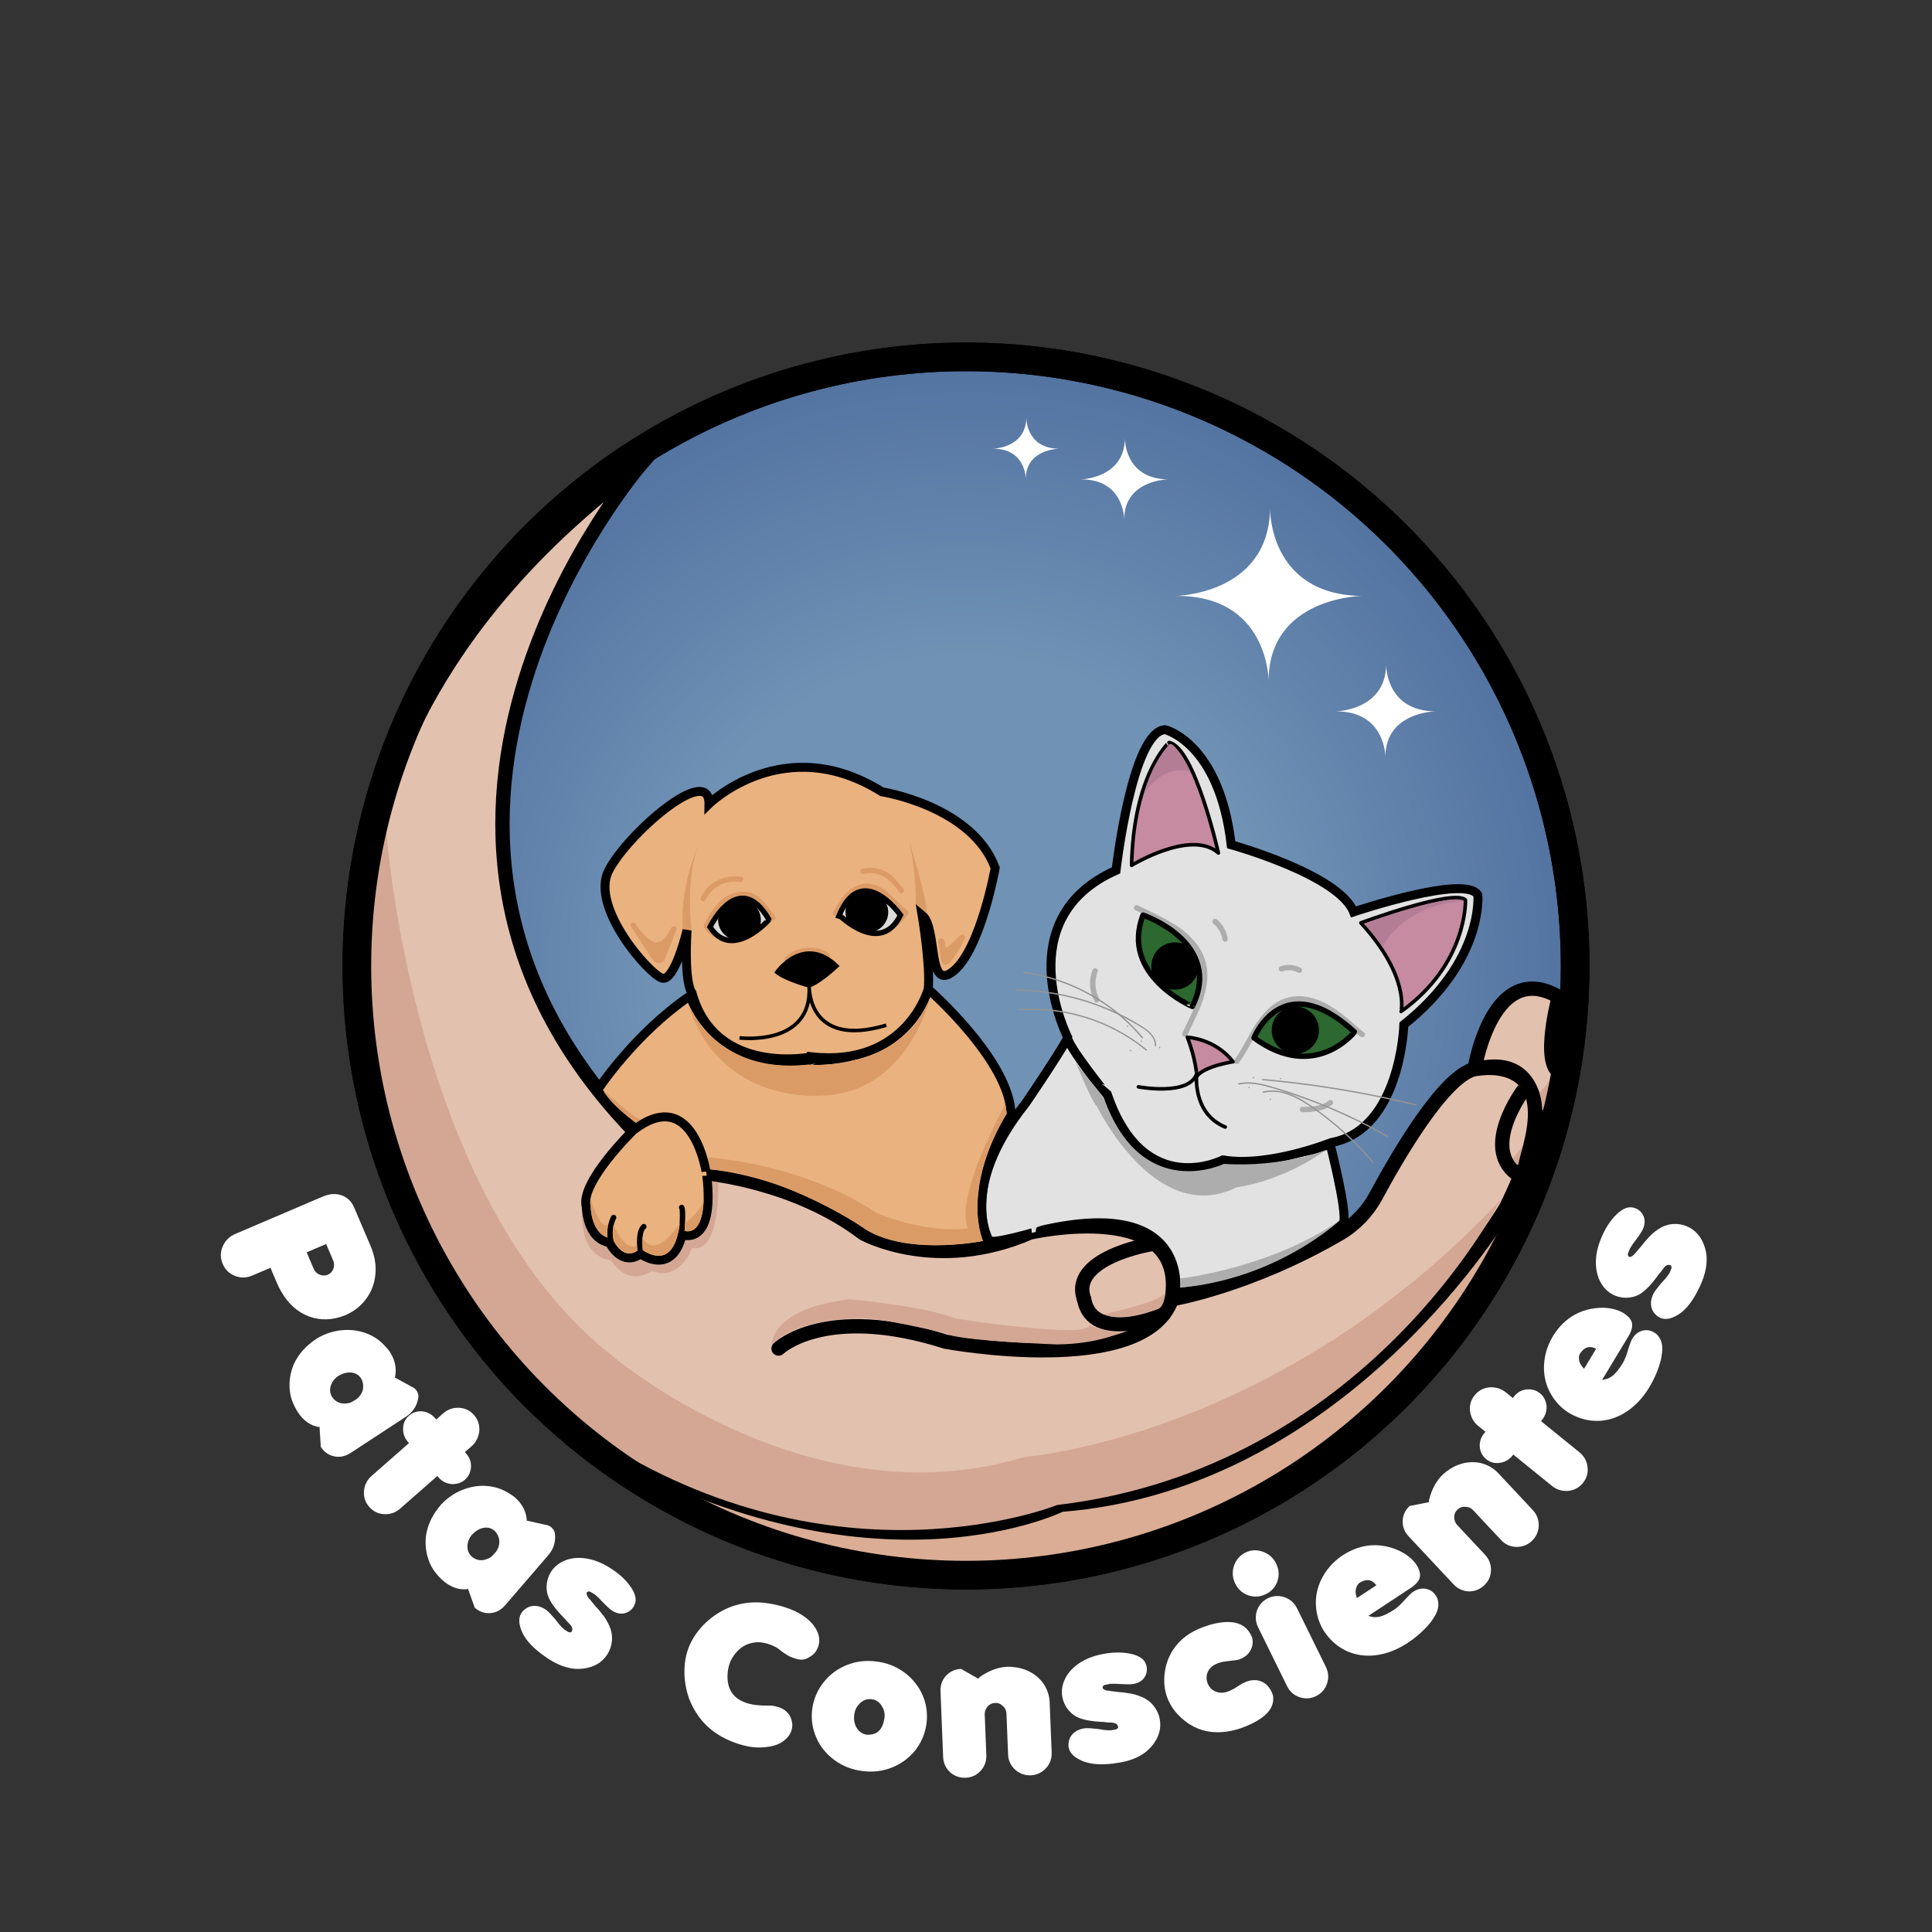<?xml version="1.0" encoding="utf-8"?>
<!-- Generator: Adobe Illustrator 24.1.2, SVG Export Plug-In . SVG Version: 6.00 Build 0)  -->
<svg version="1.1" id="Camada_1" xmlns="http://www.w3.org/2000/svg" xmlns:xlink="http://www.w3.org/1999/xlink" x="0px" y="0px"
	 viewBox="0 0 1080 1080" style="enable-background:new 0 0 1080 1080;" xml:space="preserve">
<rect x="0" y="0" width="1080" height="1080" fill="#333333" stroke="none"/>
<style type="text/css">
	.st0{fill:url(#SVGID_1_);stroke:#000000;stroke-width:16;stroke-miterlimit:10;}
	.st1{fill:#E3C1AF;stroke:#000000;stroke-width:8;stroke-miterlimit:10;}
	.st2{fill:#DAAD94;stroke:#000000;stroke-width:8;stroke-miterlimit:10;}
	.st3{fill:#E3C1AF;stroke:#000000;stroke-width:8;stroke-linecap:round;stroke-linejoin:round;stroke-miterlimit:10;}
	.st4{fill:none;stroke:#000000;stroke-width:8;stroke-miterlimit:10;}
	.st5{fill:#D3A794;}
	.st6{fill:#FFFFFF;}
	.st7{fill:#E2E2E2;stroke:#000000;stroke-width:5;stroke-linecap:round;stroke-linejoin:round;stroke-miterlimit:10;}
	.st8{fill:#E2E2E2;stroke:#000000;stroke-width:5;stroke-miterlimit:10;}
	.st9{fill:#EAB27F;stroke:#000000;stroke-width:5;stroke-miterlimit:10;}
	.st10{fill:#EAB27F;stroke:#000000;stroke-width:3;stroke-linecap:round;stroke-miterlimit:10;}
	.st11{fill:#ADADAD;}
	.st12{fill:#939393;}
	.st13{fill:#2C682F;stroke:#000000;stroke-width:3;stroke-linecap:round;stroke-linejoin:round;stroke-miterlimit:10;}
	.st14{fill:#C68BA0;stroke:#000000;stroke-width:2;stroke-linecap:round;stroke-linejoin:round;stroke-miterlimit:10;}
	.st15{fill:none;stroke:#000000;stroke-width:2;stroke-linecap:round;stroke-linejoin:round;stroke-miterlimit:10;}
	.st16{fill:#B27D95;}
	.st17{fill:#DB9B67;}
	.st18{stroke:#000000;stroke-width:2;stroke-miterlimit:10;}
	.st19{fill:none;stroke:#000000;stroke-width:2;stroke-miterlimit:10;}
	.st20{fill:#DBDBDB;stroke:#000000;stroke-width:3;stroke-miterlimit:10;}
	.st21{fill:none;stroke:#000000;stroke-width:16;stroke-miterlimit:10;}
</style>
<g>
	<radialGradient id="SVGID_1_" cx="540" cy="540" r="340.506" gradientUnits="userSpaceOnUse">
		<stop  offset="0.506" style="stop-color:#6F92B5"/>
		<stop  offset="1" style="stop-color:#5272A0"/>
	</radialGradient>
	<circle class="st0" cx="540" cy="540" r="340.51"/>
	<g>
		<g>
			<path class="st1" d="M358.62,259.04c0,0-172.34,198.89-3.83,373.53c0,0,22.47,14.3,40.85,23.49c0,0,48.77,4.34,87.06,33.45
				c0,0,40.41,22.41,93.26-0.57c0,0,88.27-20.11,79.08,37.34c0,0,43.35-7.26,93.69-36.56c8.64-5.03,15.71-12.37,20.45-21.18
				c11.75-21.87,37.81-66.9,55.14-70.94c0,0,11.23-71.09,55.4-34.4c0,0,0.55,282.28-334.96,317.27c0,0-271.13,8.94-334.72-256.07
				C210.04,624.4,137.69,422.42,358.62,259.04z"/>
			<path class="st2" d="M825.09,597.6c0,0,61.28-13.02,16.85,77.36c0,0-90.38,153.96-248.94,166.21c0,0-115.46,57.56-281.77-48.96
				c0,0,90.56,119.17,318.29,76.41c3.55-0.98,156.59-44,221.27-189.3C850.79,679.32,881.77,583.81,825.09,597.6z"/>
			<path class="st3" d="M435.21,753.85c0,0,26.04-25.28,93.45-3.83c0,0,111.06,20.68,126.38-23.74"/>
			<path class="st3" d="M638.96,695.64"/>
			<path class="st3" d="M650.39,734.8c0,0-39.77,16.75-44.37-8.53"/>
			<path class="st3" d="M606.02,726.28c-8.43-22.98,36.77-30.64,36.77-30.64"/>
		</g>
		<path class="st1" d="M851.81,609.09c0,0-24.17,32-4.09,46.98"/>
		<path class="st4" d="M870.87,559.38c0,0-10.77,41.27,4.32,40.89"/>
		<path class="st5" d="M397.94,660.28l3.56,0.62c0,0,1.46,40.11-14.62,36.7c0,0-6.72,19.11-22.55,12.85c0,0-12.48,9.72-22.81-5.98
			c0,0-10.34-0.34-14.47-12.72c0,0-2.26-8.87-1.74-13.85c0,0,1.79,16.66,13.72,18.89c0,0,7.09,13.72,19.02,7.21
			c0,0,17.43,11.81,25.21-10.66C383.26,693.34,401.77,696.02,397.94,660.28z"/>
		<g>
			<path class="st5" d="M215.89,463.68c0,0,13.91,206.47,126.51,294.34c0,0,109.46,93.24,230.14,56.47
				c0,0,141.47-10.52,266.31-143.8c0,0-75.09,150.27-247.84,170.6c0,0-123,49.79-258.57-38.3
				C332.45,803,163.81,681.21,215.89,463.68z"/>
			<path class="st5" d="M431.38,751.55c0,0-0.77-19.91,43.66-25.28c0,0,42.89,3.94,58.98,10.78c0,0,76.05,11.87,75.06,3.5
				c0,0,11.35,5.72,19.12,3.68c0,0-13.67,7.15-37.5,7.32c0,0-57.14-2.21-60.91-5.96c0,0-43.26-10.61-52.79-8.54
				C477,737.06,445.68,737.09,431.38,751.55z"/>
			<path class="st5" d="M616.91,734.53c0,0,32.17-6.47,34.38-12.09c0,0,0,6.3-3.06,8.85C648.23,731.3,628.15,740.15,616.91,734.53z"
				/>
			<path class="st5" d="M845.78,647.38c0,0,3.82-3.74,6.03-8.51c0,0-3.14,11.4-3.02,12.09
				C848.91,651.64,847.23,650.96,845.78,647.38z"/>
			<path class="st5" d="M860.66,610.45c0,0,5.45-4.05,6.49-10.17c0,0-3.25,20.04-4.44,20.38C861.51,621,862.7,619.13,860.66,610.45z
				"/>
		</g>
	</g>
	<g>
		<path class="st6" d="M746.62,397.68c0,0,27.83-0.34,28.26-26.04c0,0-0.43,25.7,27.4,26.04c0,0-27.83,0.34-27.83,25.36
			C774.45,423.04,774.45,397.34,746.62,397.68z"/>
		<path class="st6" d="M657.09,333.14c0,0,52.09-0.64,52.88-48.74c0,0-0.8,48.1,51.29,48.74c0,0-52.09,0.64-52.09,47.47
			C709.17,380.61,709.17,332.51,657.09,333.14z"/>
		<path class="st6" d="M603.98,267.98c0,0,24.47-0.3,24.84-22.9c0,0-0.37,22.6,24.09,22.9c0,0-24.47,0.3-24.47,22.3
			C628.44,290.28,628.44,267.68,603.98,267.98z"/>
		<path class="st6" d="M554.96,250.84c0,0,18.48-0.23,18.76-17.29c0,0-0.28,17.06,18.19,17.29c0,0-18.48,0.23-18.48,16.84
			C573.43,267.68,573.43,250.62,554.96,250.84z"/>
	</g>
	<g>
		<path class="st7" d="M552.91,693.34c0,0-17.87-28.6,20.43-76.6c0,0,17.43-25.49,23.55-36.57c0,0,6.88,14.26,22.4,32.49
			c0,0,16.34,57.19,64.34,35.74c0,0,52.09-2.3,59.74-9.53c0,0,9.97,38.68,7.66,44.77c0,0-37.28,34.21-93.96,38.81
			c0,0,8.73-54.34-75.55-34.58C581.54,687.87,554.23,696.08,552.91,693.34z"/>
		<path class="st8" d="M596.83,579.83c0,0-33.73-66.23,27.05-93.3c0,0,8.86-77.62,27.42-78.64c0,0,30.3,7.15,36.94,64.34
			c0,0,60.09,16.6,68.43,37.53c0,0,62.81-21.19,69.45-9.45c0,0,3.57,36.68-41.36,72.47c0,0-1.62,58.77-40.6,65.92
			c0,0-34.98,14.02-60.51,9.7c0,0-43.91,22.64-64.34-35.74C619.3,612.66,596.15,583.94,596.83,579.83z"/>
	</g>
	<g>
		<g>
			<path class="st9" d="M518.87,552.91c0,0,46.3,40.51,46.3,70.47c0,0-26.21,39.66-12.26,72.26c0,0-43.85,9.8-70.21-6.13
				c0,0-38.72-28.68-87.06-33.45c0,0-53.75-28.65-61.43-47c0,0,20.23-30.95,51.55-52.4c0,0,12.94,42.21,66.04,36.09
				C451.81,592.74,504.57,596.83,518.87,552.91z"/>
			<path class="st9" d="M386.79,554.96c0,0-4.43-4.09-2.72-35.06c0,0-6.81,28.94-13.96,26.89s-40.17-39.49-29.96-59.91
				s56.51-60.68,56.17-37.49c0,0,41.87-41.15,96.68-6.77c0,0,50.38,7.83,63.32,42.55c0,0-8.04,44.99-23.15,57.53
				c-15.11,12.54-8.85-23.83-17.7-31.15c0,0,4.77,28.43,3.4,41.36c0,0-11.91,43.68-65.02,37.84
				C453.85,590.76,399.72,601.94,386.79,554.96z"/>
		</g>
		<path class="st9" d="M354.04,631.79c0,0-30.14,29.38-26.31,42.91c0,0,0.19,17.87,12.99,19.91c0,0,6.42,13.79,17.39,6.38
			c0,0,17.36,12.77,23.23-10.72c0,0,18.38,7.15,13.79-32.94C395.13,657.34,388.27,605.48,354.04,631.79z"/>
	</g>
	<g>
		<path class="st10" d="M381.06,689.51c0,0,1.07-13.53,0-14.55"/>
		<path class="st10" d="M341.71,694.62c0,0-2.27-6.89,1.31-14.04"/>
		<path class="st10" d="M358.11,701c0,0-2.04-12,1.79-15.32"/>
	</g>
	<g>
		<g>
			<g>
				<g>
					<g>
						<path class="st11" d="M634.6,508.75c5.41,2.66,10.88,5.22,16.17,8.11c4.98,2.72,9.78,5.86,13.67,10.03
							c3.69,3.95,6.36,8.75,7.2,14.13c0.92,5.96-0.3,12.08-2.26,17.7c-2.25,6.44-5.52,12.44-8.34,18.63
							c-0.79,1.74,1.79,3.27,2.59,1.51c5.15-11.34,12.11-22.86,11.23-35.8c-0.83-12.18-9.48-21.05-19.46-27.03
							c-6.19-3.71-12.82-6.7-19.29-9.88C634.39,505.31,632.87,507.89,634.6,508.75L634.6,508.75z"/>
					</g>
				</g>
				<g>
					<g>
						<path class="st11" d="M762.61,577.37c-9.76-8.27-19.89-18.51-33.17-20.27c-5.99-0.79-11.94,0.52-16.92,3.97
							c-4.73,3.28-8.38,7.87-11.37,12.74c-3.83,6.22-6.82,12.94-11.2,18.82c-1.15,1.55,1.45,3.05,2.59,1.51
							c6.91-9.29,10.44-21.08,19.37-28.83c4.26-3.69,9.49-5.71,15.16-5.44c6.11,0.29,11.8,2.9,16.82,6.23
							c5.91,3.92,11.19,8.8,16.6,13.38C761.95,580.73,764.09,578.62,762.61,577.37L762.61,577.37z"/>
					</g>
				</g>
			</g>
			<g>
				<g>
					<path class="st11" d="M678.16,516.15c2.88,2.39,4.63,5.48,5.22,9.2c0.13,0.8,1.13,1.24,1.85,1.05
						c0.85-0.23,1.17-1.04,1.05-1.85c-0.64-4.06-2.83-7.9-5.99-10.52c-0.62-0.52-1.51-0.61-2.12,0
						C677.63,514.57,677.53,515.63,678.16,516.15L678.16,516.15z"/>
				</g>
			</g>
			<g>
				<g>
					<path class="st11" d="M716.73,543.04c2.97-1.07,6.16-0.87,8.88,0.63c0.71,0.39,1.64,0.17,2.05-0.54
						c0.4-0.69,0.17-1.66-0.54-2.05c-3.39-1.86-7.54-2.25-11.2-0.93c-0.76,0.27-1.27,1.02-1.05,1.85
						C715.09,542.73,715.97,543.32,716.73,543.04L716.73,543.04z"/>
				</g>
			</g>
			<g>
				<g>
					<path class="st11" d="M610.75,542.32c-2.25,5.59-1.78,12.06,1.08,17.34c0.92,1.7,3.51,0.19,2.59-1.51
						c-2.51-4.63-2.73-10.16-0.77-15.02c0.3-0.75-0.33-1.65-1.05-1.85C611.74,541.04,611.05,541.57,610.75,542.32L610.75,542.32z"/>
				</g>
			</g>
			<g>
				<g>
					<path class="st11" d="M728.04,621.73c5.88-0.08,11.99-0.4,16.73-4.3c0.63-0.52,0.53-1.59,0-2.12c-0.62-0.62-1.49-0.52-2.12,0
						c-4.03,3.32-9.66,3.35-14.61,3.42C726.11,618.76,726.1,621.76,728.04,621.73L728.04,621.73z"/>
				</g>
			</g>
			<g>
				<g>
					<path class="st12" d="M705.83,603.85c22.55,2.03,44.97,5.35,67.13,9.97c6.18,1.29,12.34,2.68,18.48,4.17
						c0.47,0.11,0.67-0.61,0.2-0.72c-21.91-5.3-44.12-9.35-66.49-12.11c-6.43-0.79-12.87-1.47-19.32-2.05
						C705.35,603.05,705.35,603.8,705.83,603.85L705.83,603.85z"/>
				</g>
			</g>
			<g>
				<g>
					<path class="st12" d="M706.25,610.89c10.21-2.4,19.75,3.14,27.79,8.8c7.87,5.54,15.29,11.73,22.17,18.46
						c3.83,3.74,7.48,7.65,10.96,11.72c0.31,0.37,0.84-0.17,0.53-0.53c-6.48-7.56-13.57-14.59-21.2-20.99
						c-3.73-3.12-7.58-6.1-11.54-8.91c-4.02-2.86-8.17-5.61-12.75-7.5c-5.11-2.11-10.73-3.04-16.16-1.76
						C705.58,610.28,705.78,611,706.25,610.89L706.25,610.89z"/>
				</g>
			</g>
			<g>
				<g>
					<path class="st12" d="M692.57,606.3c5.93-1.33,11.94,0.03,17.67,1.68c5.49,1.58,10.92,3.34,16.31,5.24
						c10.73,3.79,21.25,8.19,31.49,13.17c5.83,2.83,11.56,5.86,17.2,9.06c0.42,0.24,0.8-0.41,0.38-0.65
						c-20.29-11.52-41.89-20.72-64.28-27.29c-6.14-1.8-12.57-3.37-18.96-1.94C691.9,605.69,692.1,606.41,692.57,606.3L692.57,606.3z
						"/>
				</g>
			</g>
			<g>
				<g>
					<path class="st12" d="M641.09,586.71c-15.4-12.68-34.55-20.52-54.39-22.45c-5.7-0.55-11.45-0.6-17.16-0.16
						c-0.48,0.04-0.48,0.79,0,0.75c19.79-1.54,39.89,3.03,57.14,12.83c4.89,2.78,9.54,5.98,13.88,9.56
						C640.93,587.55,641.46,587.02,641.09,586.71L641.09,586.71z"/>
				</g>
			</g>
			<g>
				<g>
					<path class="st12" d="M646.26,584.51c0.24-4.93-4.04-8.38-7.81-10.78c-5.13-3.26-10.52-6.12-16.06-8.62
						c-10.87-4.91-22.38-8.39-34.16-10.3c-6.7-1.09-13.48-1.66-20.27-1.73c-0.48,0-0.48,0.75,0,0.75
						c23.15,0.23,46.17,6.53,66.18,18.18c4.57,2.66,11.66,6.29,11.36,12.51C645.48,584.99,646.23,584.99,646.26,584.51
						L646.26,584.51z"/>
				</g>
			</g>
			<g>
				<g>
					<path class="st12" d="M638.85,579.81c-13.02-15.52-30.59-27.06-49.96-33c-5.49-1.68-11.11-2.9-16.8-3.65
						c-0.48-0.06-0.47,0.69,0,0.75c20.05,2.67,39.19,11.35,54.5,24.54c4.22,3.64,8.14,7.62,11.72,11.89
						C638.63,580.71,639.16,580.18,638.85,579.81L638.85,579.81z"/>
				</g>
			</g>
			<g>
				<g>
					<path class="st12" d="M648.23,585.97c0.48,0,0.48-0.75,0-0.75C647.75,585.22,647.75,585.97,648.23,585.97L648.23,585.97z"/>
				</g>
			</g>
			<g>
				<g>
					<path class="st12" d="M632.06,587.67c0.48,0,0.48-0.75,0-0.75C631.58,586.92,631.58,587.67,632.06,587.67L632.06,587.67z"/>
				</g>
			</g>
			<g>
				<g>
					<path class="st12" d="M638.02,582.4c0.48,0,0.48-0.75,0-0.75C637.54,581.65,637.54,582.4,638.02,582.4L638.02,582.4z"/>
				</g>
			</g>
			<g>
				<g>
					<path class="st12" d="M630.36,574.06c0.48,0,0.48-0.75,0-0.75C629.88,573.31,629.88,574.06,630.36,574.06L630.36,574.06z"/>
				</g>
			</g>
			<g>
				<g>
					<path class="st12" d="M710.19,614.91c0.48,0,0.48-0.75,0-0.75C709.71,614.16,709.71,614.91,710.19,614.91L710.19,614.91z"/>
				</g>
			</g>
			<g>
				<g>
					<path class="st12" d="M698.28,608.27c0.48,0,0.48-0.75,0-0.75C697.79,607.52,697.79,608.27,698.28,608.27L698.28,608.27z"/>
				</g>
			</g>
			<g>
				<g>
					<path class="st12" d="M700.66,602.82c0.48,0,0.48-0.75,0-0.75C700.18,602.07,700.18,602.82,700.66,602.82L700.66,602.82z"/>
				</g>
			</g>
			<g>
				<g>
					<path class="st12" d="M715.81,603.33c0.48,0,0.48-0.75,0-0.75C715.33,602.58,715.33,603.33,715.81,603.33L715.81,603.33z"/>
				</g>
			</g>
		</g>
		<g>
			<g>
				<path class="st13" d="M638.96,511.55c0,0,45.19,15.32,27.57,51.06C666.53,562.62,625.94,545.26,638.96,511.55z"/>
				<path class="st13" d="M701,580.17c0,0,15.83-40.28,56.17-3.26C757.17,576.91,734.96,605.13,701,580.17z"/>
			</g>
			<g>
				<circle cx="656.83" cy="540" r="13.21"/>
				<circle cx="724.11" cy="575.87" r="13.21"/>
			</g>
		</g>
		<g>
			<g>
				<path class="st14" d="M663.72,579.83c0,0,15.57,0.66,25.53,13.68c0,0-16.34,2.55-20.17,8.17
					C669.09,601.68,668.32,591.17,663.72,579.83z"/>
				<path class="st15" d="M636.38,607.55c0,0,28.33,5.36,32.56-7.28c0,0-2.67,22.08,15.97,29.74"/>
			</g>
			<g>
				<path class="st14" d="M632.57,483.72c0,0,33.45-20.43,48.51-6.89c0,0-13.31-59.23-27.59-61.79
					C653.5,415.04,633.6,432.66,632.57,483.72z"/>
				<path class="st14" d="M760.74,515.89c0,0,52.09-19.34,58.47-12.77c0,0,1.28,35.74-36,62.3
					C783.21,565.43,788.32,546.02,760.74,515.89z"/>
			</g>
		</g>
		<g>
			<path class="st11" d="M601.17,593.39c0,0,9.34,23.16,11.95,24.92c0,0,32.73,67.89,78.12,45.42c0,0,24.57-2.72,50.1-20.94
				c0,0-23.83,9.94-57.19,7.83c0,0-46.13,22.3-67.23-37.28C616.91,613.34,602.96,596.33,601.17,593.39z"/>
			<path class="st11" d="M659.8,714.67c0,0,49.63-5.43,88.89-32.31c0,0-34.58,32.68-89.05,37.45
				C659.64,719.81,660.3,719.52,659.8,714.67z"/>
			<path class="st16" d="M762.4,516.34c0,0,7.22,7.14,10.42,12.95c0,0,10.97-23.48,45.31-25.65
				C818.13,503.64,815.51,497.77,762.4,516.34z"/>
			<path class="st16" d="M639.64,443.19c0,0,3.79-15.7,14.04-27.04c0,0,2.13-3.53,11.82,15.24
				C665.5,431.39,652.4,425.66,639.64,443.19z"/>
		</g>
	</g>
	<g>
		<g>
			<g>
				<g>
					<g>
						<g>
							<g>
								<path class="st17" d="M396.35,518c3.44-6.79,8.05-14.45,16.05-16.28c3.69-0.84,7.59-0.07,10.44,2.49
									c3.12,2.81,5.51,6.56,8.07,9.87c0.5,0.65,1.59,0.52,2.12,0c0.64-0.63,0.49-1.48,0-2.12c-2.78-3.6-5.4-7.84-9.02-10.66
									c-3.41-2.66-7.81-3.4-12.01-2.55c-8.99,1.8-14.39,10.16-18.24,17.74C392.88,518.21,395.47,519.73,396.35,518L396.35,518z"/>
							</g>
						</g>
						<g>
							<g>
								<path class="st17" d="M468.34,511.26c3.62-6.48,9.02-15.44,17.78-14.27c4.04,0.54,7.45,3.23,10.29,5.97
									c3.02,2.91,5.79,6.05,9.25,8.46c1.59,1.1,3.09-1.49,1.51-2.59c-5.79-4.03-9.63-10.47-16.2-13.46
									c-3.17-1.44-6.63-1.88-10.01-0.92c-3.22,0.92-6.1,2.88-8.4,5.29c-2.81,2.94-4.85,6.49-6.82,10.01
									C464.8,511.43,467.39,512.95,468.34,511.26L468.34,511.26z"/>
							</g>
						</g>
						<g>
							<g>
								<path class="st17" d="M441.14,537.15c5.68-5.27,14.17-5.91,20.65-1.72c1.63,1.05,3.13-1.54,1.51-2.59
									c-7.62-4.94-17.65-3.97-24.28,2.19C437.6,536.34,439.72,538.46,441.14,537.15L441.14,537.15z"/>
							</g>
						</g>
						<g>
							<path class="st17" d="M382.15,518.87c-0.83-13.2,1.86-25.9,4.69-35.14c-2.74,15.44-1.24,32.24-0.88,35.74L382.15,518.87z"/>
							<path class="st17" d="M385.26,491.48c-1.17,12.17-0.25,23.57,0.14,27.4l-2.77-0.44C382.07,508.77,383.4,499.39,385.26,491.48
								 M392.32,468.15c-0.68,1.29-1.29,2.64-1.84,4.05C391.57,469.61,392.32,468.15,392.32,468.15L392.32,468.15z M390.48,472.2
								c-3.4,8.02-10.18,26.9-8.79,47.1l4.85,0.77C386.53,520.06,383.03,491.22,390.48,472.2L390.48,472.2z"/>
						</g>
						<g>
							<path class="st17" d="M517.6,509.38c-1.34-1.12-4.05-3.38-5.16-4.28c0.03-1.7,0.13-11.86-2.04-26
								C513.23,488.86,517.45,504.19,517.6,509.38z"/>
							<path class="st17" d="M511.83,485.93c2.38,8.57,4.71,17.81,5.19,22.3c-1.33-1.11-3.1-2.59-4.07-3.38
								C512.97,502.97,512.98,495.93,511.83,485.93 M508.36,470.45c4.09,20.17,3.57,34.88,3.57,34.88c1.28,1.02,6.13,5.09,6.13,5.09
								C518.83,504.55,508.36,470.45,508.36,470.45L508.36,470.45z"/>
						</g>
						<g>
							<g>
								<path class="st17" d="M352.65,517.89c2.38,3.63,4.76,7.26,7.14,10.9c1.15,1.75,2.3,3.51,3.45,5.26
									c0.94,1.44,1.85,3.14,3.46,3.91c1.62,0.77,3.52,0.44,4.55-1.08c1.03-1.51,1.53-3.54,2.2-5.24
									c1.58-4.01,3.17-8.02,4.75-12.04c0.71-1.8-2.19-2.58-2.89-0.8c-1.31,3.32-2.62,6.64-3.93,9.96
									c-0.66,1.66-1.31,3.32-1.97,4.98c-0.14,0.35-0.42,1.52-0.88,1.64c-0.6,0.15-1.22-0.66-1.5-1.04
									c-2.08-2.78-3.85-5.85-5.75-8.75c-2.01-3.07-4.02-6.14-6.03-9.21C354.19,514.77,351.59,516.27,352.65,517.89L352.65,517.89z
									"/>
							</g>
						</g>
						<g>
							<g>
								<path class="st17" d="M357.28,523.92c2.69,2.86,5.92,5.95,10.15,5.82c4.33-0.14,6.91-3.75,8.91-7.14
									c0.98-1.67-1.61-3.18-2.59-1.51c-1.46,2.46-3.32,5.69-6.59,5.66c-3.26-0.03-5.7-2.75-7.76-4.94
									C358.07,520.39,355.95,522.51,357.28,523.92L357.28,523.92z"/>
							</g>
						</g>
						<g>
							<g>
								<path class="st17" d="M363.18,530.98c0.17,0.04,0.33,0.08,0.49,0.13c0.07,0.02,0.14,0.05,0.21,0.07
									c0.05,0.02,0.28,0.1,0.08,0.03c-0.19-0.08,0.03,0.02,0.08,0.04c0.08,0.04,0.17,0.08,0.25,0.13
									c0.15,0.08,0.29,0.17,0.43,0.26c0.06,0.04,0.12,0.09,0.18,0.13c0.19,0.13-0.26-0.24,0.01,0.01c0.11,0.1,0.22,0.2,0.33,0.31
									c0.11,0.11,0.21,0.22,0.31,0.33c0.2,0.23-0.01-0.03-0.02-0.04c0.05,0.02,0.16,0.23,0.19,0.28c0.08,0.13,0.16,0.25,0.23,0.39
									c0.04,0.07,0.07,0.13,0.1,0.2c0.14,0.27-0.03-0.03-0.01-0.05c-0.04,0.06,0.25,0.61,0.26,0.64c0.07,0.15,0.14,0.28,0.23,0.42
									c0.75,1.08,2.23,1.29,3.2,0.34c0.61-0.6,0.98-1.48,1.4-2.22c0.43-0.75,0.88-1.49,1.29-2.26c0.32-0.59,0.45-1.21,0.18-1.85
									c-0.28-0.66-0.94-1.09-1.66-1.1c-0.84-0.01-1.66,0.44-2.43,0.74c-0.45,0.17-0.89,0.35-1.34,0.52
									c-0.59,0.23-1.14,0.46-1.48,1.02c-0.44,0.71-0.27,1.66,0.29,2.25c0.47,0.49,1.13,0.65,1.78,0.64c0.78,0,1.54-0.69,1.5-1.5
									c-0.04-0.81-0.66-1.5-1.5-1.5c-0.04,0-0.08,0-0.12,0c-0.15-0.01-0.16-0.01-0.03,0c0.2,0,0.35,0.12,0.43,0.37
									c0.28,0.43,0.39,0.52,0.33,0.27c0,0.27,0,0.53,0,0.8c-0.09,0.23-0.24,0.41-0.43,0.56c-0.24,0.09-0.25,0.1-0.05,0.02
									c0.19-0.07,0.38-0.15,0.56-0.22c0.38-0.15,0.75-0.29,1.13-0.44c0.38-0.15,0.75-0.29,1.13-0.44
									c0.16-0.06,0.53-0.09,0.09-0.09c0.72,0,0.41-0.55-0.93-1.66c-0.02,0.03-0.04,0.07-0.05,0.1c-0.47,0.65-0.81,1.43-1.21,2.13
									c-0.2,0.35-0.4,0.71-0.6,1.06c-0.1,0.18-0.2,0.36-0.3,0.53c-0.03,0.06-0.07,0.12-0.11,0.17c0.12-0.15,0.15-0.18,0.08-0.1
									c-0.08,0.08-0.04,0.06,0.12-0.07c0.22-0.11,0.46-0.14,0.71-0.08c0.25,0.06,0.44,0.2,0.56,0.41
									c-0.04-0.05-0.07-0.11-0.1-0.17c-0.07-0.15-0.06-0.12,0.04,0.09c-0.02-0.06-0.05-0.13-0.07-0.19
									c-0.09-0.22-0.18-0.45-0.29-0.67c-0.29-0.6-0.7-1.16-1.16-1.64c-0.93-0.99-2.19-1.71-3.51-1.99
									c-0.77-0.16-1.66,0.23-1.85,1.05C361.96,529.89,362.36,530.8,363.18,530.98L363.18,530.98z"/>
							</g>
						</g>
						<g>
							<g>
								<path class="st17" d="M369.85,534.5c0-0.16,0-0.32,0-0.48c0.01-0.21-0.04-0.4-0.13-0.58c-0.06-0.19-0.16-0.35-0.31-0.48
									c-0.14-0.15-0.3-0.25-0.48-0.31c-0.18-0.09-0.37-0.14-0.58-0.13c-0.13,0.02-0.27,0.04-0.4,0.05
									c-0.25,0.07-0.47,0.2-0.66,0.39c-0.08,0.1-0.16,0.2-0.23,0.3c-0.14,0.23-0.2,0.49-0.2,0.76c0,0.16,0,0.32,0,0.48
									c-0.01,0.21,0.04,0.4,0.13,0.58c0.06,0.19,0.16,0.35,0.31,0.48c0.14,0.15,0.3,0.25,0.48,0.31c0.18,0.09,0.37,0.14,0.58,0.13
									c0.13-0.02,0.27-0.04,0.4-0.05c0.25-0.07,0.47-0.2,0.66-0.39c0.08-0.1,0.16-0.2,0.23-0.3
									C369.78,535.02,369.85,534.77,369.85,534.5L369.85,534.5z"/>
							</g>
						</g>
						<g>
							<g>
								<path class="st17" d="M375.32,518.61c-0.73,0.97-1.29,2.07-1.67,3.23c-0.12,0.37,0.14,0.84,0.52,0.92
									c0.41,0.09,0.79-0.12,0.92-0.52c0.04-0.14,0.09-0.27,0.14-0.41c0.03-0.07,0.05-0.13,0.08-0.2c0.01-0.04,0.1-0.27,0.03-0.07
									c0.1-0.26,0.23-0.51,0.36-0.76c0.26-0.5,0.57-0.98,0.91-1.43c0.11-0.14,0.12-0.41,0.08-0.58c-0.05-0.17-0.18-0.36-0.34-0.45
									c-0.17-0.09-0.38-0.14-0.58-0.08C375.58,518.33,375.45,518.44,375.32,518.61L375.32,518.61z"/>
							</g>
						</g>
						<g>
							<g>
								<path class="st17" d="M359.15,521.55c-0.68-0.8-1.35-1.6-2.03-2.4c-0.12-0.14-0.35-0.22-0.53-0.22
									c-0.18,0-0.4,0.08-0.53,0.22c-0.29,0.32-0.27,0.74,0,1.06c0.68,0.8,1.35,1.6,2.03,2.4c0.12,0.14,0.35,0.22,0.53,0.22
									c0.18,0,0.4-0.08,0.53-0.22C359.44,522.29,359.42,521.87,359.15,521.55L359.15,521.55z"/>
							</g>
						</g>
						<g>
							<g>
								<path class="st17" d="M524.59,526.34c0.31,2.29,0.62,4.57,0.93,6.86c0.15,1.09,0.26,2.18,0.45,3.26
									c0.16,0.92,0.59,1.9,1.4,2.43c2.21,1.44,3.88-1.12,5.03-2.64c1.27-1.68,2.45-3.42,3.54-5.22c1.24-2.05,2.35-4.17,3.33-6.35
									c0.33-0.74,0.21-1.61-0.54-2.05c-0.64-0.38-1.72-0.2-2.05,0.54c-1.91,4.22-4.29,8.25-7.13,11.92
									c-0.16,0.21-0.33,0.42-0.49,0.63c-0.12,0.15-0.42,0.39-0.49,0.57c-0.02,0.04-0.05,0.06-0.08,0.07
									c0.18-0.07,0.35-0.06,0.52,0.04c0.16,0.01,0.06,0.22,0.02-0.04c-0.15-0.97-0.37-2.1-0.51-3.13
									c-0.35-2.55-0.69-5.11-1.04-7.66c-0.11-0.8-1.14-1.24-1.85-1.05C524.77,524.74,524.48,525.54,524.59,526.34L524.59,526.34z"
									/>
							</g>
						</g>
						<g>
							<g>
								<path class="st17" d="M525.09,526.38c0.09,1.7,0.28,3.42,1.45,4.76c1.21,1.38,3.06,1.69,4.68,0.89
									c1.44-0.7,2.56-2.1,3.68-3.21c1.28-1.27,2.56-2.53,3.85-3.8c-0.71-0.71-1.41-1.41-2.12-2.12c-2.75,3.54-5.5,7.08-8.25,10.62
									c0.85,0.35,1.71,0.71,2.56,1.06c-0.07-0.53-0.14-1.05-0.21-1.58c-0.11-0.8-0.61-1.5-1.5-1.5c-0.73,0-1.61,0.69-1.5,1.5
									c0.07,0.53,0.14,1.05,0.21,1.58c0.08,0.61,0.31,1.13,0.92,1.37c0.5,0.2,1.27,0.16,1.64-0.31c2.75-3.54,5.5-7.08,8.25-10.62
									c0.5-0.64,0.62-1.5,0-2.12c-0.58-0.58-1.54-0.57-2.12,0c-1.05,1.03-2.09,2.07-3.14,3.1c-0.97,0.96-1.91,1.97-2.93,2.87
									c-0.31,0.27-0.67,0.53-1.04,0.61c0.17-0.04-0.14,0.01-0.19,0c-0.11,0-0.11,0,0,0c-0.05-0.01-0.1-0.03-0.15-0.04
									c0.17,0.09-0.09-0.05-0.15-0.09c-0.2-0.12,0.15,0.19-0.14-0.11c-0.31-0.31-0.47-0.62-0.6-1.14
									c-0.14-0.57-0.16-1.13-0.19-1.73c-0.04-0.81-0.66-1.5-1.5-1.5C525.81,524.88,525.05,525.57,525.09,526.38L525.09,526.38z"/>
							</g>
						</g>
						<g>
							<g>
								<path class="st17" d="M504.48,510.06c-0.35,0.53-0.71,1.05-1.09,1.55c-0.05,0.07-0.1,0.14-0.16,0.2
									c0.11-0.13,0.14-0.18,0.01-0.02c-0.1,0.12-0.19,0.24-0.29,0.36c-0.21,0.25-0.42,0.5-0.63,0.74
									c-0.85,0.96-1.76,1.86-2.73,2.7c-0.6,0.51-0.57,1.6,0,2.12c0.64,0.58,1.48,0.55,2.12,0c2.07-1.78,3.86-3.86,5.35-6.14
									c0.43-0.66,0.15-1.69-0.54-2.05C505.78,509.13,504.94,509.36,504.48,510.06L504.48,510.06z"/>
							</g>
						</g>
						<g>
							<g>
								<path class="st17" d="M393.59,518.58c1.41,2.21,3.36,4.06,5.67,5.3c0.69,0.37,1.66,0.2,2.05-0.54
									c0.37-0.7,0.2-1.66-0.54-2.05c-0.51-0.28-1.01-0.58-1.49-0.92c-0.11-0.08-0.22-0.16-0.34-0.25
									c-0.21-0.15,0.22,0.17,0.07,0.06c-0.05-0.04-0.11-0.09-0.16-0.13c-0.23-0.18-0.45-0.38-0.66-0.57
									c-0.42-0.39-0.81-0.8-1.18-1.24c-0.09-0.11-0.18-0.21-0.26-0.32c-0.19-0.23,0.16,0.22,0.06,0.07
									c-0.04-0.06-0.08-0.11-0.12-0.17c-0.18-0.25-0.35-0.5-0.52-0.76c-0.42-0.66-1.35-0.99-2.05-0.54
									C393.46,516.95,393.14,517.87,393.59,518.58L393.59,518.58z"/>
							</g>
						</g>
					</g>
					<g>
						<path class="st18" d="M434.19,543.47c0,0,15.06-21.49,33.7-3.47c0,0-8.94,8.57-15.57,11.13
							C452.32,551.13,439.04,547.55,434.19,543.47z"/>
						<path class="st19" d="M413.38,580.17c0,0,40.98,5.17,38.94-29.04c0,0-1.28,35.23,43.15,21.96"/>
					</g>
					<g>
						<g>
							<path class="st20" d="M396.91,518.19c0,0,16.09-33.19,32.94-4.09C429.85,514.11,409.17,537.34,396.91,518.19z"/>
							<path class="st20" d="M503.38,511.55c0,0-21.45-30.38-34.21,0C469.17,511.55,492.15,534.53,503.38,511.55z"/>
						</g>
						<g>
							<ellipse cx="413.38" cy="514.25" rx="11.95" ry="11.51"/>
							<ellipse cx="484.57" cy="509.91" rx="11.95" ry="11.51"/>
						</g>
					</g>
				</g>
			</g>
		</g>
		<g>
			<g>
				<path class="st17" d="M394.34,503.16c3.45-7.27,11.32-11.52,19.3-10.07c1.89,0.34,2.7-2.55,0.8-2.89
					c-9.24-1.68-18.64,2.9-22.69,11.45C390.93,503.38,393.51,504.91,394.34,503.16L394.34,503.16z"/>
			</g>
		</g>
		<g>
			<g>
				<path class="st17" d="M505.17,497.12c-2.77-3.66-5.64-7.46-9.73-9.73c-4.09-2.27-8.95-2.85-13.47-1.72
					c-1.87,0.47-1.08,3.36,0.8,2.89c3.86-0.96,8.02-0.42,11.47,1.59c3.47,2.03,5.97,5.33,8.35,8.48c0.49,0.65,1.29,0.97,2.05,0.54
					C505.27,498.81,505.66,497.77,505.17,497.12L505.17,497.12z"/>
			</g>
		</g>
	</g>
	<g>
		<g>
			<path class="st17" d="M454.99,612.09c-7.03,0-20.89-1.04-34.83-8.01c-15.17-7.59-26.22-19.98-32.91-36.9
				c6.23,10.21,22.09,28.99,54.32,28.99c3.15,0,6.43-0.18,9.74-0.54c0.34,0.03,2.2,0.19,5.17,0.19c13.67,0,45.43-3.2,60.79-31.15
				c-5.4,14.57-21.25,46.08-57.56,47.24C459.65,611.91,457.91,612.09,454.99,612.09z"/>
			<path class="st17" d="M514.71,569.77c-1.85,4.23-4.35,9.14-7.65,14.06c-11.87,17.68-27.81,26.95-47.37,27.58l-0.04,0l-0.04,0
				c-0.02,0-1.74,0.18-4.63,0.18c-6.98,0-20.76-1.03-34.6-7.96c-13.44-6.72-23.62-17.25-30.38-31.39c1.57,2.1,3.45,4.34,5.7,6.59
				c8.13,8.14,22.69,17.84,45.87,17.84c3.15,0,6.43-0.18,9.75-0.53c0.45,0.04,2.3,0.19,5.16,0.19
				C469.41,596.32,498.42,593.47,514.71,569.77 M520.06,557.51c-13.6,34.48-50.03,37.81-63.58,37.81c-3.24,0-5.17-0.19-5.17-0.19
				c-3.4,0.37-6.65,0.54-9.74,0.54c-44.21,0-57.17-35.09-57.17-35.09c14.75,47.84,56.47,52.02,70.58,52.02
				c2.98,0,4.73-0.19,4.73-0.19C507.72,610.87,520.06,557.51,520.06,557.51L520.06,557.51z"/>
		</g>
		<g>
			<path class="st17" d="M523.25,695.54c-16.13,0-29.03-2.82-38.34-8.38c-0.43-0.29-45.89-31.08-87.47-33.96
				c-0.14-1.02-0.52-3.73-0.93-5.62c6.22,0.47,54.27,4.88,93.15,30.85c0.28,0.13,21.05,9.25,42.98,9.25c5.01,0,9.75-0.47,14.12-1.41
				c0.31,1.34,1.22,5.09,2.03,7.03C546.17,693.79,535.7,695.54,523.25,695.54z"/>
			<path class="st17" d="M397.13,648.14c8.36,0.69,54.62,5.58,92.25,30.71l0.07,0.05l0.08,0.03c0.21,0.09,21.08,9.25,43.11,9.25
				c4.86,0,9.48-0.44,13.74-1.32c0.35,1.47,1.04,4.21,1.72,6.06c-3.35,0.59-13.23,2.12-24.84,2.12c-16.03,0-28.83-2.79-38.06-8.29
				c-1.33-0.9-46.12-30.99-87.31-34.01C397.73,651.67,397.45,649.74,397.13,648.14 M395.87,647.04c0.57,2.21,1.13,6.64,1.13,6.64
				c42.04,2.72,87.66,33.91,87.66,33.91c11.16,6.67,25.95,8.45,38.6,8.45c14.56,0,26.26-2.36,26.26-2.36c-1.02-1.89-2.38-8-2.38-8
				c-4.77,1.07-9.66,1.51-14.49,1.51c-22.07,0-42.7-9.17-42.7-9.17C447.89,649.94,395.87,647.04,395.87,647.04L395.87,647.04z"/>
		</g>
		<g>
			<path class="st17" d="M542,686.34c-0.3,0-0.51-0.02-0.64-0.04c-6.34-16.56,16.05-59.4,20.35-67.38l0.55,3.52
				c-20.24,33.22-16.23,59.27-15.51,63.03C544.28,686.19,542.81,686.34,542,686.34L542,686.34z"/>
			<path class="st17" d="M561.45,620.46l0.29,1.86C550.4,641,546.81,657.24,545.8,667.6c-0.89,9.08-0.03,15.25,0.38,17.5
				c-2.15,0.6-3.45,0.74-4.17,0.74c-0.11,0-0.2,0-0.28-0.01C536.08,670.05,555.9,630.91,561.45,620.46 M561.98,617.38
				c0,0-28.47,50.9-20.99,69.33c0,0,0.27,0.13,1.02,0.13c0.92,0,2.57-0.19,5.34-1.03c0,0-6.61-27.19,15.45-63.28L561.98,617.38
				L561.98,617.38z"/>
		</g>
		<g>
			<path class="st17" d="M355.64,626.94c-1.68-1.18-10.44-7.48-15.88-14.6c4.79,4.27,13.67,11.96,17.34,13.61
				C356.6,626.29,356,626.69,355.64,626.94z"/>
			<path class="st17" d="M346.14,618.56c3.7,3.1,7.51,6.08,9.98,7.44c-0.17,0.12-0.34,0.23-0.49,0.33
				C354.2,625.31,350.18,622.37,346.14,618.56 M337.09,609.26c5.36,9.36,18.55,18.3,18.55,18.3c0.34-0.26,2.64-1.79,2.64-1.79
				c-0.02,0-0.04,0-0.07,0C355.11,625.77,337.09,609.26,337.09,609.26L337.09,609.26z"/>
		</g>
		<g>
			<path class="st17" d="M338.87,690.94c-2.23-1.01-8-4.89-8.27-17.89c1.57,4.47,4.8,12.33,8.05,12.33c0.23,0,0.45-0.04,0.67-0.11
				C339.03,686.8,338.65,689.33,338.87,690.94z"/>
			<path class="st17" d="M331.29,676.36c1.82,4.51,4.49,9.51,7.36,9.51c0.02,0,0.03,0,0.05,0c-0.22,1.29-0.43,2.9-0.39,4.25
				C336.11,688.89,332.22,685.45,331.29,676.36 M330.13,670.03c-0.79,19.48,9.5,21.72,9.5,21.72c-0.93-1.47,0.41-7.53,0.41-7.53
				c-0.45,0.46-0.92,0.66-1.39,0.66C334.61,684.87,330.13,670.03,330.13,670.03L330.13,670.03z"/>
		</g>
		<g>
			<path class="st17" d="M351.81,700.17c-3.07,0-5.86-2.24-8.31-6.66c-0.1-0.61-0.66-4.44-0.32-7.05
				c1.53,3.17,5.69,10.75,10.56,10.75c0,0,0,0,0,0c0.62,0,1.23-0.12,1.83-0.37c0.05,0.62,0.12,1.46,0.23,2
				C355.24,699.25,353.74,700.17,351.81,700.17C351.81,700.17,351.81,700.17,351.81,700.17z"/>
			<path class="st17" d="M343.57,688.37c1.98,3.71,5.72,9.34,10.17,9.34c0.47,0,0.93-0.06,1.38-0.19c0.03,0.37,0.08,0.75,0.13,1.09
				c-0.64,0.41-1.89,1.06-3.44,1.06c-2.81,0-5.52-2.19-7.83-6.33C343.81,692.28,343.57,690.24,343.57,688.37 M343.02,684.91
				c-1.01,2.68,0,8.77,0,8.77c3.06,5.56,6.28,6.99,8.79,6.99c2.68,0,4.55-1.63,4.55-1.63c-0.21-0.6-0.34-2.98-0.34-2.98
				c-0.77,0.45-1.53,0.65-2.28,0.65C347.97,696.71,343.02,684.91,343.02,684.91L343.02,684.91z"/>
		</g>
		<g>
			<path class="st17" d="M368.12,701.53c-3.91,0-7.53-2.43-8.34-3c-0.06-0.7-0.11-2.98-0.14-5.02c1.57,2.14,3.45,3.22,5.61,3.22
				c5.61,0,11.51-7.38,13.98-10.87C377.73,696.12,373.91,701.53,368.12,701.53z"/>
			<path class="st17" d="M378.4,687.83c-1.28,6.72-4.12,13.2-10.27,13.2c-3.51,0-6.81-2.06-7.85-2.78c-0.04-0.62-0.07-1.88-0.1-3.34
				c1.47,1.54,3.17,2.31,5.08,2.31C370.28,697.22,375.45,691.64,378.4,687.83 M380,683.83c0,0-7.75,12.39-14.74,12.39
				c-2.21,0-4.34-1.23-6.13-4.48c0,0,0.06,6.42,0.19,7.05c0,0,4.17,3.23,8.8,3.23C373,702.03,378.39,698.46,380,683.83L380,683.83z"
				/>
		</g>
		<g>
			<path class="st17" d="M384.38,687.84c-0.37,0-0.75-0.03-1.15-0.09c0.11-0.93,0.31-2.75,0.22-3.7c1.25-0.95,6.73-5.3,9.19-10.05
				C392.14,679.47,390.38,687.84,384.38,687.84z"/>
			<path class="st17" d="M391.84,676.26c-0.76,5.01-2.67,11.08-7.46,11.08c-0.19,0-0.39-0.01-0.59-0.03
				c0.11-0.95,0.21-2.17,0.18-3.03C385.32,683.24,389.23,680.04,391.84,676.26 M393.34,669.4c0,0,0,0.18,0,0.49
				C393.35,669.73,393.35,669.57,393.34,669.4L393.34,669.4z M393.34,669.9c-0.22,6.41-10.43,13.93-10.43,13.93
				c0.23,0.83-0.23,4.32-0.23,4.32c0.6,0.13,1.17,0.19,1.7,0.19C392.89,688.34,393.34,672.88,393.34,669.9L393.34,669.9z"/>
		</g>
	</g>
	<g>
		<circle class="st21" cx="540" cy="540" r="340.51"/>
		<g>
			<path class="st6" d="M124.51,696.7c1.46-3.25,3.79-5.55,6.98-6.91l48.86-20.87c3.84-1.64,7.38-1.88,10.61-0.72
				c3.23,1.16,5.57,3.44,7.02,6.82l9.18,21.5c2.3,5.38,3.19,10.65,2.69,15.84c-0.5,5.18-2.24,9.78-5.21,13.78
				c-2.97,4-6.88,7.04-11.73,9.11c-7.01,2.8-13.71,3.02-20.11,0.67c-6.4-2.35-11.59-6.99-15.59-13.91
				c-0.84-1.42-1.56-2.84-2.17-4.27l-3.86-9.04l-10.02,4.28c-3.45,1.48-6.78,1.53-9.98,0.16c-3.11-1.25-5.35-3.46-6.7-6.62
				C123.1,703.27,123.11,699.99,124.51,696.7z M171.42,700.06l3.94,9.23c0.65,1.53,1.75,2.6,3.28,3.22
				c1.63,0.65,3.16,0.67,4.59,0.06c1.47-0.63,2.51-1.71,3.12-3.24c0.57-1.63,0.54-3.2-0.1-4.7l-3.94-9.23L171.42,700.06z"/>
			<path class="st6" d="M214.36,751.54c1.65,1.67,2.82,3.04,3.52,4.11c2.95,4.5,3.94,9.21,2.96,14.13l-0.27,0.17l9.99,5.46
				c0.94,0.4,1.73,1.09,2.37,2.07c0.95,1.45,1.2,3.03,0.74,4.72c-0.86,4.12-3.11,7.37-6.76,9.76l-30.85,20.2
				c-2.99,1.96-6.06,2.61-9.2,1.96c-3.14-0.65-5.65-2.42-7.53-5.29l-0.73-11.4l-0.44,0.29c-4.71-0.85-8.6-3.62-11.66-8.3
				c-1.01-1.54-1.97-3.39-2.87-5.55c-1.27-3.11-1.87-6.55-1.78-10.33c0.08-3.78,0.95-7.59,2.59-11.41c1.34-2.74,3.02-5.24,5.06-7.5
				c2.03-2.26,4.63-4.43,7.8-6.51c4.22-2.47,8.65-3.96,13.27-4.47c4.62-0.51,9.01-0.07,13.16,1.32
				C207.89,746.35,211.43,748.54,214.36,751.54z M189.21,769.09c-2.07,1.36-3.5,3.16-4.27,5.4c-0.76,2.4-0.48,4.59,0.82,6.58
				c0.78,1.18,1.83,2.1,3.17,2.75c1.34,0.65,2.81,0.89,4.44,0.71c1.24-0.05,2.32-0.31,3.23-0.78c0.72-0.39,1.69-0.98,2.9-1.77
				c2.76-2.44,3.91-5.18,3.44-8.22c-0.19-1.32-0.57-2.42-1.15-3.31c-1.07-1.63-2.58-2.65-4.54-3.06c-1.96-0.41-4.05-0.14-6.27,0.8
				c-0.32,0.16-0.59,0.31-0.82,0.44C189.92,768.76,189.6,768.91,189.21,769.09z"/>
			<path class="st6" d="M236.13,788.96c2.79,0.33,5.13,1.58,7.02,3.74l0.7,0.8l3.95-3.47c2.5-2.2,5.49-3.22,8.97-3.06
				c3.3,0.22,6.03,1.56,8.21,4.04c2.19,2.5,3.18,5.45,2.96,8.85c-0.38,3.54-1.83,6.41-4.33,8.6l-3.76,3.29l0.91,1.04
				c1.82,2.08,2.67,4.52,2.53,7.32c-0.19,2.9-1.34,5.27-3.44,7.12c-0.59,0.51-1.26,0.96-2.01,1.34c-0.75,0.38-1.56,0.65-2.43,0.82
				c-0.87,0.17-1.72,0.25-2.58,0.25c-2.95-0.19-5.41-1.33-7.38-3.42l-0.98-1.12l-20.77,18.21c-2.61,2.29-5.61,3.32-9.01,3.1
				c-3.28-0.14-6.04-1.49-8.28-4.04c-2.2-2.5-3.18-5.43-2.96-8.78c0.3-3.47,1.75-6.34,4.33-8.6l20.85-18.29l-0.56-0.64
				c-2.01-2.29-2.91-4.98-2.71-8.08c0.17-2.65,1.25-4.84,3.22-6.57C230.75,789.51,233.26,788.69,236.13,788.96z"/>
			<path class="st6" d="M283.23,834.01c2.04,1.15,3.55,2.15,4.52,2.98c4.08,3.51,6.33,7.77,6.75,12.76l-0.21,0.24l11.11,2.49
				c1.01,0.13,1.96,0.57,2.85,1.33c1.31,1.13,1.99,2.58,2.02,4.33c0.31,4.2-0.95,7.94-3.8,11.25l-24.07,27.93
				c-2.34,2.71-5.1,4.18-8.3,4.42c-3.2,0.24-6.1-0.77-8.7-3.01l-3.85-10.75l-0.35,0.4c-4.76,0.48-9.26-1.11-13.5-4.76
				c-1.4-1.2-2.83-2.72-4.29-4.54c-2.08-2.63-3.6-5.78-4.56-9.44c-0.96-3.66-1.18-7.55-0.66-11.69c0.53-3,1.46-5.87,2.79-8.61
				c1.33-2.74,3.23-5.54,5.7-8.41c3.38-3.54,7.22-6.19,11.52-7.96c4.3-1.76,8.64-2.55,13.01-2.36
				C275.58,830.82,279.59,831.94,283.23,834.01z M263.91,857.82c-1.62,1.88-2.49,4-2.61,6.37c-0.06,2.52,0.8,4.55,2.6,6.1
				c1.07,0.92,2.34,1.52,3.8,1.77c1.46,0.25,2.95,0.08,4.46-0.54c1.18-0.39,2.14-0.94,2.89-1.65c0.58-0.57,1.35-1.41,2.3-2.51
				c1.98-3.11,2.32-6.06,1.04-8.86c-0.54-1.21-1.22-2.17-2.02-2.86c-1.48-1.27-3.21-1.83-5.21-1.68c-2,0.15-3.93,0.98-5.8,2.5
				c-0.26,0.25-0.48,0.46-0.67,0.65C264.5,857.31,264.24,857.55,263.91,857.82z"/>
			<path class="st6" d="M292.41,913.5c-2.45-4.93-2.79-8.82-1.02-11.69c0.54-0.87,1.15-1.56,1.83-2.05c1.52-1.31,3.28-2,5.28-2.08
				c2-0.07,4.01,0.51,6.03,1.76c1.23,0.76,2.56,1.98,3.99,3.65l1.52,1.69l1.03,1.26c1.53,2.11,3.05,3.78,4.58,5.02l0.54,0.33
				l1.13,0.7c0.81,0.5,1.52,0.57,2.13,0.19c0.58-0.93,0.66-1.82,0.26-2.65c-0.01-0.05-0.05-0.12-0.11-0.22
				c-0.06-0.1-0.12-0.2-0.17-0.29c-0.05-0.09-0.09-0.17-0.13-0.24l-0.66-0.85l-1.57-1.6l-1.95-2.2l-1.48-1.54
				c-2.31-2.47-4.1-4.71-5.37-6.72c-1.27-2.02-2.08-3.9-2.43-5.66c-0.35-1.76-0.38-3.65-0.08-5.67c0.37-2.15,1.09-4.09,2.17-5.84
				c1.79-2.89,4.39-5.04,7.8-6.45c3.41-1.41,7.29-1.81,11.64-1.2c4.35,0.61,8.8,2.32,13.35,5.13c3.52,2.18,6.44,4.5,8.75,6.97
				c3.62,3.91,5.57,7.38,5.85,10.43c0.13,1.54-0.28,3.08-1.23,4.61c-0.91,1.48-2.22,2.55-3.93,3.22c-1.71,0.67-3.48,0.71-5.32,0.12
				c-0.83-0.27-1.63-0.63-2.38-1.1c-1.17-0.73-2.56-1.92-4.16-3.57l-2.38-2.41l-1.13-1.2l-1.32-1.19c-0.41-0.42-0.72-0.69-0.93-0.82
				c-1.78-1.1-2.81-1.69-3.08-1.78l-0.29,0.07l-0.44,0.1c-0.34,0.08-0.57,0.21-0.68,0.39c-0.24,0.39-0.19,1.01,0.17,1.85
				c0.08,0.13,0.15,0.26,0.2,0.38c0.05,0.12,0.12,0.24,0.2,0.38l0.66,0.85l1.08,1.29l2.58,3.1l1.89,2.1l1.59,1.98
				c1.55,1.79,2.97,4.09,4.24,6.87c1.17,2.68,1.65,5.4,1.42,8.16c-0.23,2.76-1.03,5.25-2.41,7.48c-2.91,4.7-7.5,7.44-13.77,8.22
				c-5.82,0.73-11.99-0.92-18.5-4.94c-0.84-0.52-2.16-1.42-3.95-2.7C298.14,921.27,294.46,917.39,292.41,913.5z"/>
			<path class="st6" d="M385.17,949.44c-1.56-4.52-2.42-9.09-2.55-13.71c-0.14-4.62,0.43-8.9,1.69-12.85
				c1.28-3.98,3.31-7.74,6.1-11.29c2.79-3.55,6.2-6.65,10.21-9.31c8.88-5.78,18.81-7.73,29.77-5.85c3,0.51,5.79,1.19,8.39,2.02
				c3.78,1.21,7.02,2.71,9.72,4.48c2.7,1.78,4.8,3.66,6.31,5.65c1.5,1.99,2.47,3.96,2.9,5.92c0.43,1.96,0.35,3.85-0.23,5.67
				c-0.79,2.46-2.15,4.31-4.07,5.56c-1.53,1.07-2.94,1.72-4.22,1.94c-1.28,0.22-2.8,0.05-4.55-0.51c-1.45-0.46-2.61-0.91-3.48-1.34
				c-1.66-0.87-3.84-2.36-6.54-4.5c-1.29-0.86-3.06-1.65-5.32-2.38c-3.98-1.28-7.77-1.21-11.36,0.18c-3.59,1.4-6.56,4.12-8.9,8.17
				c-0.53,0.95-0.98,2.01-1.36,3.19c-0.36,1.11-0.62,2.29-0.8,3.54c-0.38,3.04-0.25,5.76,0.4,8.16c0.64,2.4,1.82,4.42,3.52,6.07
				s3.89,2.89,6.55,3.75c3.34,1.07,7.56,1.55,12.65,1.43c0.08-0.01,0.25-0.01,0.5-0.01c0.26,0.01,0.48,0.02,0.66,0.04
				c1.27,0.11,2.59,0.38,3.97,0.83c3.31,1.06,5.58,2.96,6.82,5.7c1.07,2.58,1.23,5.03,0.49,7.35c-0.68,2.13-2.09,4.03-4.24,5.73
				c-2.72,2.22-6.8,3.46-12.24,3.72c-3.92,0.27-8.32-0.38-13.21-1.95c-2.46-0.79-4.99-1.82-7.6-3.11
				c-6.83-3.42-12.17-8.22-16.03-14.4C387.67,955.05,386.33,952.42,385.17,949.44z"/>
			<path class="st6" d="M481.99,990.01c-5.9-0.77-11.11-2.83-15.62-6.17c-4.51-3.34-7.87-7.52-10.07-12.54
				c-2.2-5.02-2.96-10.29-2.28-15.81c0.72-5.51,2.79-10.47,6.2-14.86c3.41-4.39,7.74-7.66,12.99-9.8
				c5.24-2.14,10.83-2.82,16.77-2.04c4.21,0.55,8.04,1.74,11.48,3.56c3.44,1.83,6.44,4.17,8.99,7.04c1.56,1.74,2.88,3.59,3.96,5.55
				c1.08,1.96,1.93,3.97,2.54,6.01c0.61,2.04,0.99,4.13,1.14,6.26c0.15,2.13,0.09,4.23-0.18,6.3c-0.45,3.48-1.49,6.81-3.1,9.99
				c-1.61,3.18-3.78,6.02-6.49,8.5c-2.72,2.49-5.85,4.46-9.4,5.93C493.61,990.1,487.96,990.79,481.99,990.01z M477.54,958.46
				c-0.39,2.99,0.11,5.53,1.49,7.64c1.39,2.11,3.25,3.32,5.61,3.63c0.21,0.03,0.77,0.01,1.67-0.05c3.89-0.28,6.42-2.54,7.58-6.78
				c0.29-1.11,0.46-1.89,0.52-2.34c0.27-2.07,0.03-3.89-0.73-5.45c-1.35-3.1-3.49-4.85-6.44-5.23c-2.92-0.38-5.44,0.75-7.57,3.41
				C478.51,954.69,477.8,956.42,477.54,958.46z"/>
			<path class="st6" d="M531.06,990.66c-2.43-2.35-3.72-5.2-3.85-8.57l-1.46-36.52c-0.14-3.54,0.9-6.5,3.13-8.87
				c2.23-2.38,5.02-3.63,8.38-3.76l9.79,5.56l-0.02-0.42c0.24-0.26,0.73-0.65,1.49-1.18c4.87-3.24,9.73-4.96,14.58-5.16
				c1.38-0.06,3.12,0.07,5.22,0.38c3.57,0.6,6.74,1.84,9.51,3.71c2.77,1.88,4.92,4.18,6.45,6.92c1.53,2.74,2.35,5.67,2.48,8.78
				l1.13,28.14c0.09,2.26-0.37,4.34-1.37,6.22c-1.01,1.88-2.41,3.41-4.2,4.58c-1.8,1.17-3.79,1.82-5.98,1.94
				c-3.4,0.14-6.35-0.92-8.85-3.16c-2.5-2.24-3.82-5.08-3.96-8.51l-0.91-22.83c-0.07-1.7-0.73-3.09-1.97-4.17
				c-1.19-1.26-2.63-1.86-4.33-1.79c-1.7,0.07-3.09,0.71-4.18,1.92c-1.19,1.4-1.74,2.91-1.68,4.53l0.91,22.72
				c0.14,3.4-0.95,6.35-3.26,8.85c-2.21,2.39-4.97,3.66-8.3,3.79S533.55,992.86,531.06,990.66z"/>
			<path class="st6" d="M606.12,984.81c-5.15-1.95-8.05-4.57-8.7-7.87c-0.2-1.01-0.22-1.92-0.05-2.75c0.22-1.99,1.04-3.7,2.46-5.11
				c1.42-1.42,3.29-2.35,5.62-2.81c1.42-0.28,3.23-0.29,5.41-0.04l2.26,0.2l1.61,0.22c2.55,0.51,4.81,0.7,6.77,0.56l0.63-0.12
				l1.3-0.26c0.94-0.18,1.5-0.62,1.69-1.31c-0.21-1.08-0.75-1.78-1.61-2.12c-0.04-0.03-0.12-0.06-0.23-0.09
				c-0.11-0.03-0.22-0.07-0.32-0.1c-0.1-0.04-0.18-0.06-0.26-0.08l-1.06-0.17l-2.24-0.1l-2.93-0.29l-2.14-0.12
				c-3.37-0.24-6.21-0.66-8.51-1.27c-2.3-0.61-4.18-1.44-5.63-2.49c-1.45-1.05-2.76-2.42-3.92-4.1c-1.19-1.82-1.98-3.74-2.38-5.76
				c-0.66-3.34-0.22-6.68,1.33-10.04c1.54-3.35,4.11-6.29,7.71-8.8c3.6-2.51,8.03-4.29,13.27-5.32c4.07-0.8,7.78-1.08,11.15-0.84
				c5.31,0.4,9.11,1.62,11.39,3.66c1.14,1.04,1.89,2.44,2.24,4.22c0.34,1.7,0.11,3.38-0.69,5.04s-2.07,2.89-3.82,3.7
				c-0.79,0.37-1.62,0.65-2.49,0.82c-1.35,0.27-3.18,0.34-5.48,0.21l-3.39-0.14l-1.65-0.11l-1.78,0.03c-0.58-0.03-1-0.02-1.24,0.03
				c-2.05,0.4-3.21,0.67-3.47,0.79l-0.17,0.25l-0.25,0.37c-0.2,0.29-0.27,0.54-0.23,0.75c0.09,0.45,0.55,0.87,1.38,1.24
				c0.15,0.04,0.29,0.09,0.41,0.14c0.12,0.05,0.25,0.1,0.41,0.14l1.06,0.17l1.67,0.21l4,0.51l2.81,0.26l2.51,0.37
				c2.36,0.26,4.96,0.97,7.79,2.15c2.68,1.17,4.88,2.84,6.59,5.01c1.71,2.17,2.82,4.54,3.33,7.12c1.07,5.42-0.43,10.55-4.49,15.4
				c-3.77,4.5-9.41,7.49-16.92,8.97c-0.97,0.19-2.55,0.43-4.73,0.72C615.61,986.61,610.27,986.27,606.12,984.81z"/>
			<path class="st6" d="M664.05,963.25c-5.72-3.94-9.66-8.93-11.81-14.97c-1.06-3.08-1.53-6.42-1.42-10.01s0.79-7.04,2.02-10.33
				c0.95-2.29,1.93-4.2,2.93-5.72c1.96-2.95,4.35-5.48,7.17-7.59c2.82-2.11,6.18-3.86,10.09-5.25c2.14-0.76,3.78-1.27,4.93-1.53
				c11.83-2.89,19.2-0.25,22.1,7.93c0.48,2.61,0.06,5-1.24,7.15c-1.3,2.16-3.3,3.71-6.01,4.67c-0.5,0.18-1.11,0.32-1.82,0.42
				l-0.54,0.08l-2.87,0.34l-1.46,0.18l-2.31,0.31c-0.65,0.08-1.59,0.34-2.83,0.78c-2.67,0.95-4.54,2.45-5.62,4.5
				c-1.07,2.05-1.17,4.33-0.28,6.84c0.63,1.47,1.45,2.6,2.44,3.39c1,0.79,2.26,1.35,3.81,1.66c1.64,0.28,3.3,0.13,4.96-0.47
				c0.9-0.32,1.95-0.81,3.15-1.46l0.3-0.11l3.3-2.13c0.88-0.58,2.13-1.21,3.73-1.89c3.34-1.19,6.32-1.12,8.95,0.2
				c2.63,1.32,4.57,3.73,5.81,7.24c0.48,2.31,0.21,4.56-0.82,6.75c-1.03,2.19-2.97,4.3-5.82,6.32c-2.85,2.03-6.6,3.87-11.23,5.52
				c-5.61,1.88-10.91,2.59-15.91,2.13C672.8,967.75,668.22,966.1,664.05,963.25z"/>
			<path class="st6" d="M697.88,891.82c-3.32-1.13-5.79-3.35-7.42-6.65c-1.55-3.15-1.76-6.47-0.65-9.98
				c0.58-1.63,1.41-3.06,2.5-4.31c1.08-1.24,2.37-2.23,3.87-2.97c3.15-1.55,6.43-1.7,9.84-0.46c3.32,1.21,5.76,3.4,7.33,6.58
				c1.61,3.27,1.86,6.55,0.75,9.82c-1.11,3.27-3.28,5.7-6.48,7.28C704.39,892.7,701.15,892.94,697.88,891.82z M735.66,948.13
				c-2.99,1.47-6.06,1.67-9.21,0.6c-3.15-1.07-5.48-3.13-6.98-6.19l-16.19-32.89c-0.99-2-1.4-4.08-1.26-6.22s0.82-4.11,2.01-5.9
				c1.19-1.79,2.79-3.18,4.79-4.16c1.99-0.94,4.05-1.32,6.18-1.15c2.14,0.17,4.1,0.85,5.88,2.02c1.78,1.18,3.17,2.78,4.18,4.81
				l16.09,32.7c1.52,3.08,1.74,6.21,0.65,9.39C740.73,944.32,738.68,946.65,735.66,948.13z"/>
			<path class="st6" d="M791.47,874.22c1.95,2.96,2.69,5.46,2.21,7.51c-0.47,2.05-2.19,4.05-5.15,6l-23.65,15.58
				c0.23,0.1,1.16,0.32,2.78,0.65c1.29,0.09,2.42,0.03,3.41-0.18c0.99-0.21,2.21-0.65,3.67-1.34c1.46-0.68,3.13-1.65,5.03-2.9
				c1.77-1.3,3.81-3.25,6.12-5.88c1.81-1.96,3.16-3.23,4.04-3.81c2.4-1.58,4.77-2.14,7.12-1.7c2.35,0.45,4.2,1.69,5.54,3.73
				c0.49,0.74,0.81,1.36,0.96,1.85c0.42,1.34,0.57,2.68,0.46,4.03c-0.11,1.35-0.51,2.74-1.19,4.19c-0.68,1.45-1.81,3.22-3.4,5.32
				c-2.04,2.45-4.28,4.71-6.73,6.79c-1.71,1.46-3.63,2.9-5.75,4.3c-4.41,2.9-8.88,4.93-13.41,6.07c-4.53,1.14-8.89,1.39-13.08,0.76
				c-4.19-0.63-8.02-2.1-11.48-4.39c-3.47-2.3-6.44-5.34-8.94-9.13c-2.11-3.4-3.48-7.09-4.09-11.08c-0.61-3.99-0.45-7.87,0.48-11.64
				c0.93-3.77,2.62-7.38,5.06-10.81c2.45-3.43,5.58-6.41,9.39-8.92c5.12-3.24,10.4-5.05,15.84-5.41c3.36-0.18,6.65,0.17,9.88,1.03
				c3.22,0.87,6.12,2.12,8.7,3.75C787.88,870.21,789.93,872.09,791.47,874.22z M758.55,893.31l10.83-7.13
				c-0.23-0.35-0.46-0.63-0.67-0.83c-2.37-2.64-5.39-2.75-9.06-0.33c-1.81,1.96-2.29,4.41-1.44,7.38
				C758.31,892.82,758.43,893.13,758.55,893.31z"/>
			<path class="st6" d="M821.03,889.6c-3.38-0.19-6.21-1.51-8.51-3.97l-24.98-26.69c-2.42-2.58-3.56-5.5-3.43-8.76
				c0.13-3.25,1.43-6.03,3.88-8.33l11.05-2.19l-0.29-0.31c0.01-0.35,0.13-0.97,0.36-1.87c1.56-5.64,4.12-10.11,7.66-13.43
				c1.01-0.94,2.41-1.99,4.2-3.13c3.09-1.88,6.3-3.01,9.62-3.4c3.32-0.39,6.45-0.05,9.4,1.03c2.95,1.08,5.48,2.75,7.61,5.03
				l19.24,20.56c1.55,1.66,2.56,3.52,3.03,5.61c0.47,2.08,0.41,4.16-0.19,6.21c-0.59,2.06-1.68,3.85-3.26,5.38
				c-2.48,2.32-5.4,3.46-8.76,3.39c-3.36-0.06-6.21-1.35-8.56-3.85l-15.61-16.68c-1.16-1.24-2.57-1.86-4.22-1.87
				c-1.72-0.18-3.21,0.31-4.45,1.47c-1.24,1.16-1.88,2.56-1.91,4.18c0.01,1.83,0.58,3.34,1.69,4.53l15.54,16.6
				c2.32,2.48,3.43,5.43,3.32,8.83c-0.11,3.25-1.38,6.02-3.81,8.29C827.24,888.51,824.36,889.63,821.03,889.6z"/>
			<path class="st6" d="M827.19,808.73c-0.14-2.81,0.69-5.32,2.5-7.55l0.67-0.83l-4.08-3.31c-2.59-2.1-4.1-4.87-4.53-8.33
				c-0.34-3.29,0.52-6.21,2.6-8.77c2.1-2.59,4.84-4.05,8.23-4.41c3.55-0.22,6.62,0.72,9.21,2.82l3.88,3.15l0.87-1.07
				c1.74-2.15,4-3.39,6.79-3.73c2.89-0.3,5.42,0.43,7.59,2.19c0.61,0.49,1.16,1.08,1.66,1.75c0.5,0.68,0.9,1.43,1.22,2.25
				c0.31,0.82,0.54,1.66,0.68,2.5c0.31,2.94-0.4,5.56-2.13,7.85l-0.94,1.16l21.46,17.4c2.7,2.19,4.22,4.97,4.57,8.36
				c0.42,3.26-0.45,6.2-2.59,8.84c-2.1,2.59-4.81,4.05-8.15,4.4c-3.47,0.29-6.54-0.65-9.21-2.82l-21.54-17.47l-0.54,0.66
				c-1.92,2.37-4.42,3.71-7.51,4.03c-2.64,0.28-4.98-0.41-7.01-2.06C828.64,813.94,827.42,811.6,827.19,808.73z"/>
			<path class="st6" d="M907.04,733.7c3.03,1.83,4.78,3.77,5.23,5.83c0.46,2.06-0.23,4.6-2.06,7.63l-14.64,24.24
				c0.25-0.01,1.18-0.22,2.79-0.61c1.2-0.48,2.2-1.02,3-1.63c0.8-0.61,1.72-1.54,2.74-2.79c1.02-1.25,2.12-2.84,3.29-4.78
				c1.04-1.93,2.04-4.58,2.99-7.94c0.79-2.54,1.46-4.27,2.01-5.18c1.48-2.46,3.38-3.99,5.69-4.6c2.31-0.61,4.52-0.28,6.61,0.98
				c0.76,0.46,1.31,0.88,1.66,1.25c0.95,1.03,1.67,2.17,2.15,3.44c0.48,1.26,0.72,2.69,0.73,4.29c0.01,1.6-0.25,3.69-0.77,6.27
				c-0.79,3.08-1.84,6.09-3.15,9.02c-0.91,2.06-2.03,4.18-3.34,6.36c-2.73,4.52-5.89,8.27-9.49,11.24s-7.42,5.08-11.48,6.32
				c-4.05,1.24-8.14,1.56-12.26,0.98c-4.12-0.58-8.12-2.04-12-4.39c-3.37-2.16-6.19-4.91-8.46-8.24c-2.27-3.33-3.8-6.9-4.58-10.71
				c-0.79-3.8-0.81-7.78-0.08-11.94c0.73-4.15,2.27-8.18,4.64-12.1c3.22-5.13,7.21-9.03,11.97-11.7c2.96-1.61,6.08-2.71,9.36-3.32
				c3.28-0.6,6.44-0.73,9.47-0.37C902.07,731.62,904.74,732.43,907.04,733.7z M885.54,765.09l6.7-11.1
				c-0.36-0.22-0.69-0.37-0.96-0.46c-3.28-1.36-6.05-0.16-8.32,3.6c-0.79,2.54-0.17,4.97,1.87,7.28
				C885.12,764.75,885.35,764.98,885.54,765.09z"/>
			<path class="st6" d="M939.69,733.82c-4.45,3.23-8.24,4.22-11.36,2.95c-0.95-0.39-1.73-0.88-2.33-1.47
				c-1.54-1.28-2.52-2.9-2.92-4.86s-0.16-4.04,0.74-6.24c0.55-1.34,1.53-2.86,2.94-4.54l1.41-1.78l1.07-1.23
				c1.83-1.86,3.22-3.64,4.19-5.35l0.24-0.59l0.5-1.23c0.36-0.89,0.31-1.6-0.16-2.13c-1.02-0.41-1.9-0.35-2.66,0.18
				c-0.05,0.02-0.11,0.07-0.2,0.15c-0.09,0.08-0.17,0.15-0.26,0.21c-0.08,0.06-0.15,0.12-0.21,0.17l-0.73,0.79l-1.31,1.82
				l-1.85,2.29l-1.27,1.72c-2.05,2.68-3.96,4.82-5.74,6.41c-1.78,1.59-3.5,2.7-5.18,3.34c-1.67,0.64-3.54,0.98-5.58,1.03
				c-2.18-0.01-4.22-0.4-6.12-1.17c-3.15-1.28-5.7-3.49-7.66-6.62c-1.96-3.13-3-6.89-3.12-11.28c-0.12-4.39,0.82-9.06,2.84-14.02
				c1.56-3.84,3.37-7.1,5.42-9.78c3.25-4.22,6.35-6.72,9.31-7.51c1.5-0.38,3.08-0.24,4.75,0.44c1.61,0.66,2.88,1.77,3.83,3.34
				c0.95,1.57,1.28,3.31,1,5.23c-0.12,0.87-0.35,1.71-0.69,2.53c-0.52,1.28-1.46,2.85-2.83,4.7l-1.98,2.75l-1,1.32l-0.96,1.5
				c-0.34,0.47-0.56,0.82-0.66,1.05c-0.79,1.94-1.2,3.05-1.25,3.34l0.12,0.28l0.17,0.42c0.14,0.32,0.3,0.52,0.5,0.6
				c0.43,0.17,1.03,0.02,1.8-0.47c0.12-0.1,0.23-0.19,0.34-0.26c0.11-0.07,0.22-0.16,0.34-0.26l0.73-0.79l1.09-1.28l2.62-3.06
				l1.76-2.21l1.69-1.89c1.51-1.83,3.54-3.61,6.07-5.33c2.45-1.6,5.05-2.52,7.81-2.76c2.75-0.24,5.35,0.14,7.77,1.13
				c5.12,2.08,8.58,6.16,10.4,12.21c1.69,5.62,1.09,11.97-1.8,19.06c-0.37,0.92-1.04,2.37-2,4.35
				C946.4,726.88,943.19,731.15,939.69,733.82z"/>
		</g>
	</g>
</g>
</svg>

